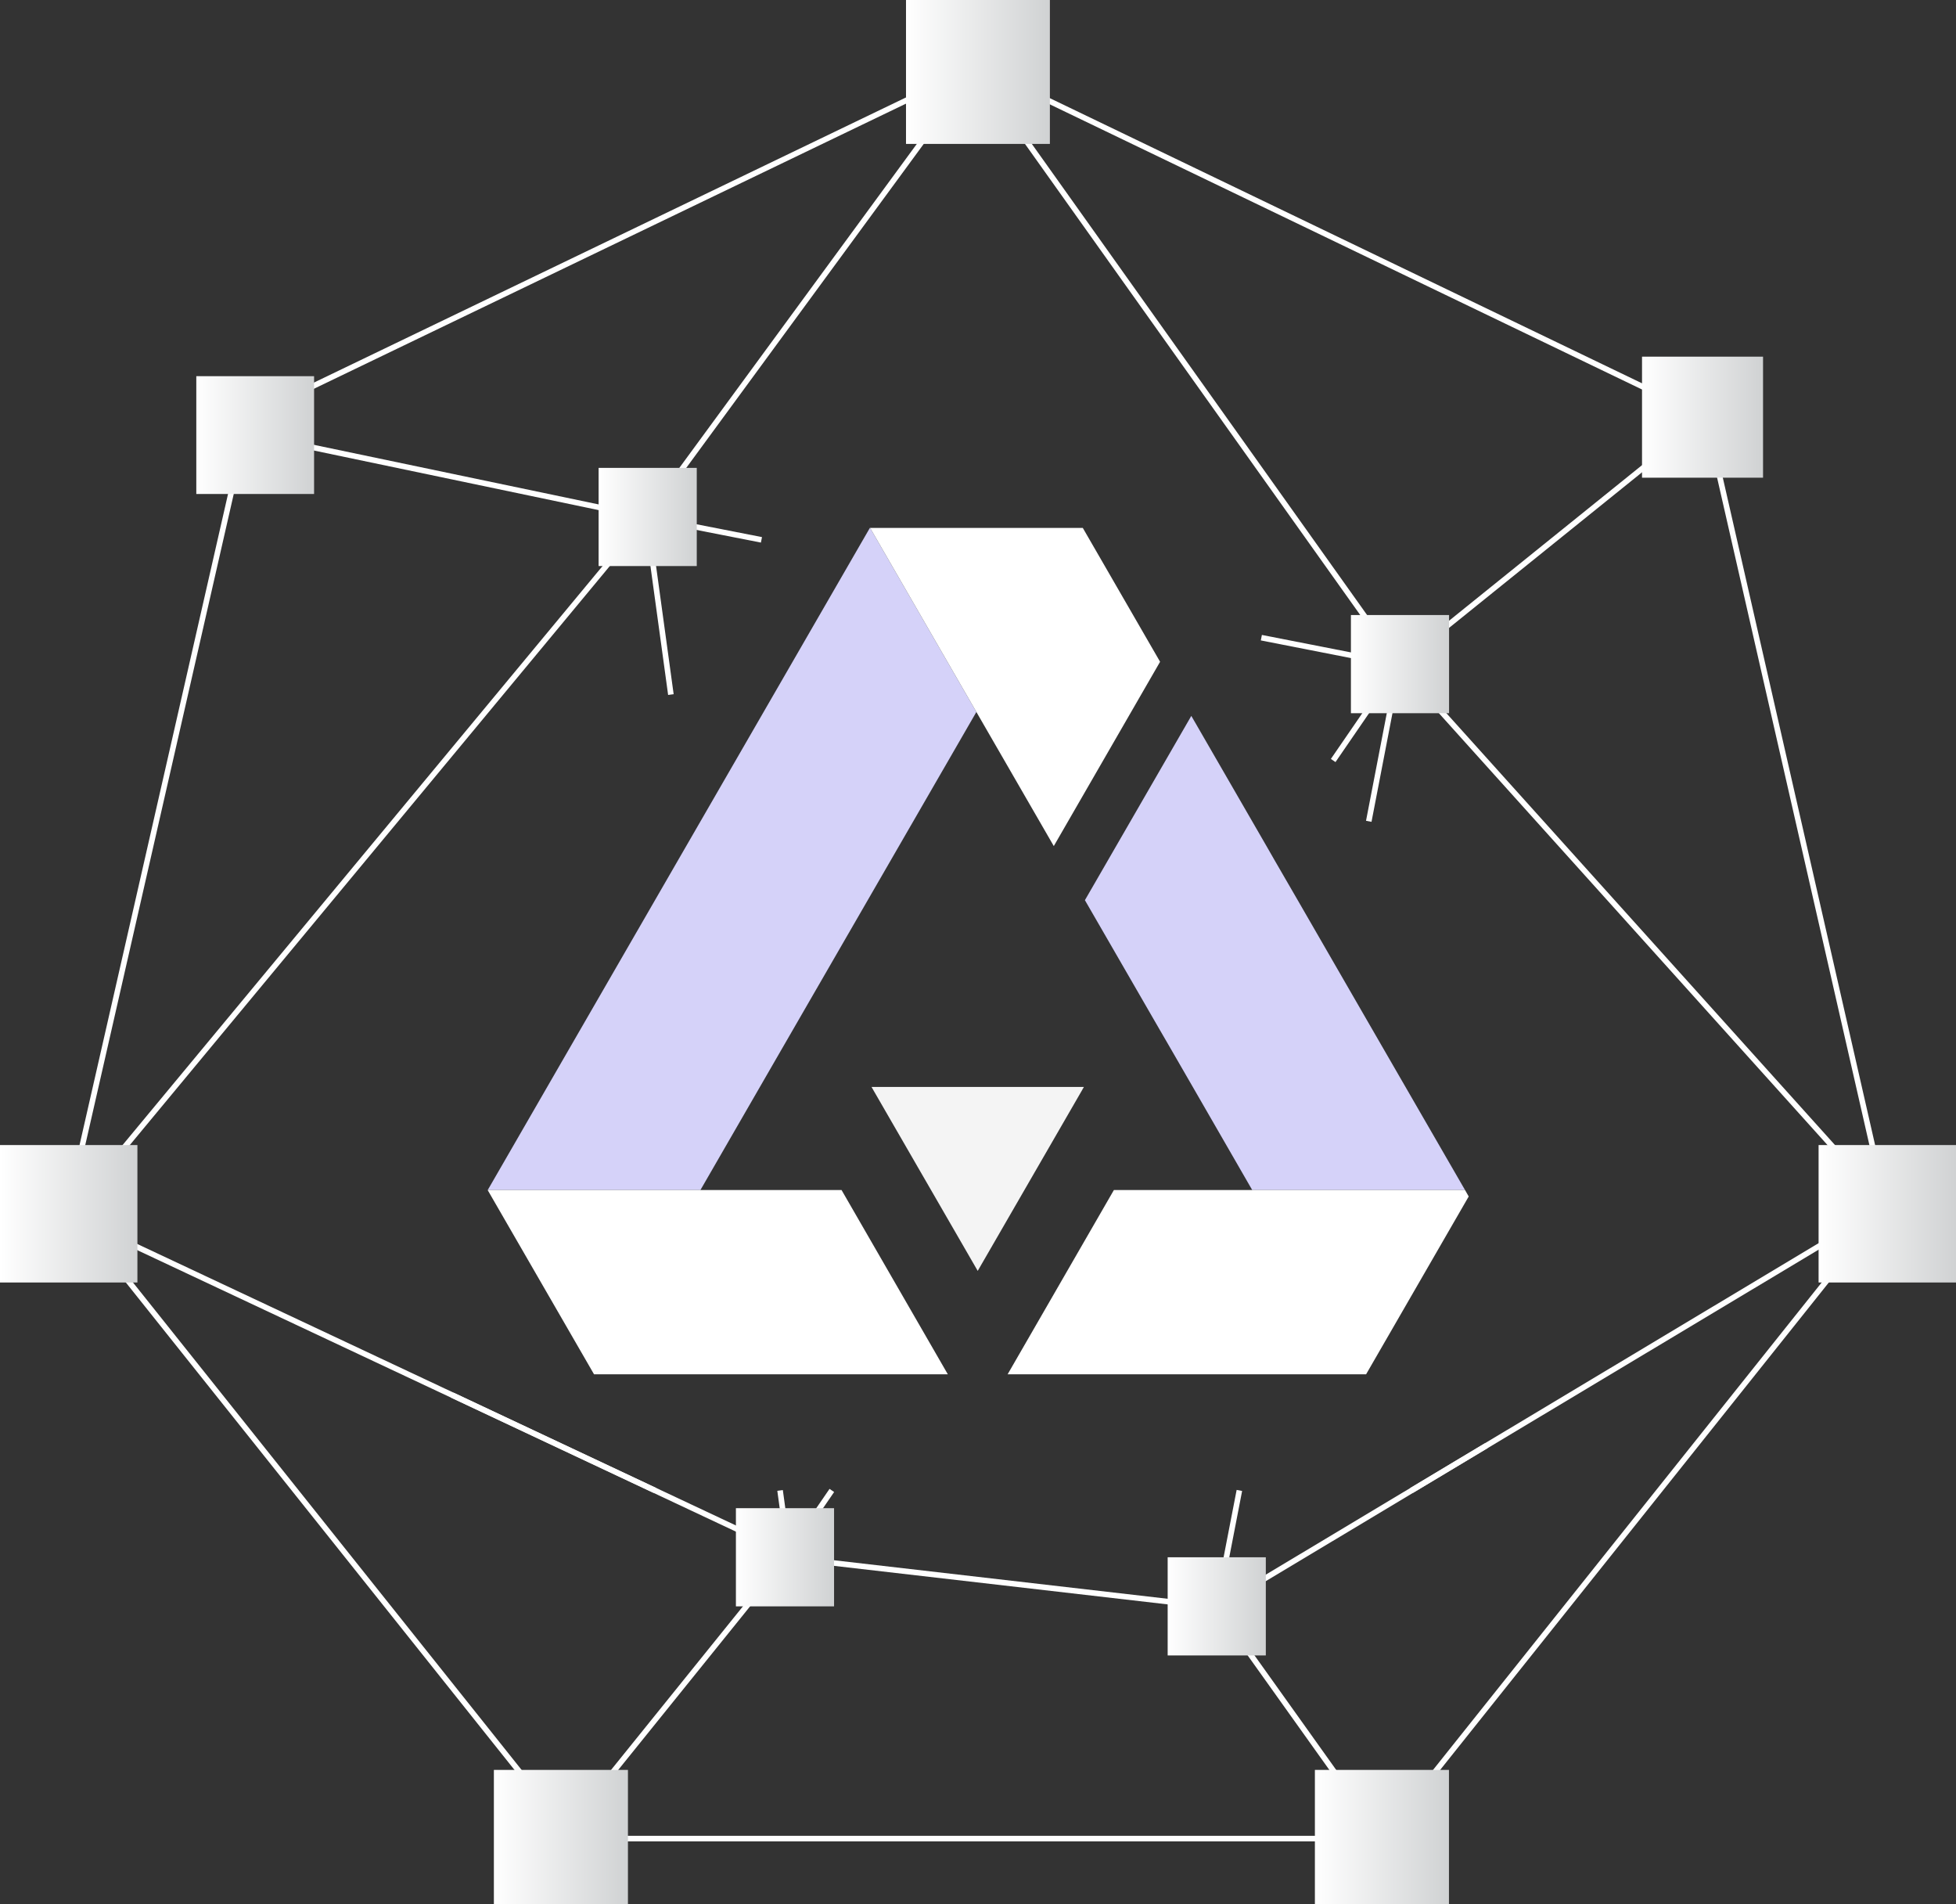 <?xml version="1.0" encoding="UTF-8"?>
<svg id="Layer_2" data-name="Layer 2" xmlns="http://www.w3.org/2000/svg" xmlns:xlink="http://www.w3.org/1999/xlink" viewBox="0 0 175.37 170.68">
  <rect x="0" y="0" width="175.37" height="170.68" fill="#333333" stroke="none"/>
  <defs>
    <style>
      .cls-1 {
        fill: url(#linear-gradient);
      }

      .cls-1, .cls-2, .cls-3, .cls-4, .cls-5, .cls-6, .cls-7, .cls-8, .cls-9, .cls-10, .cls-11, .cls-12, .cls-13, .cls-14 {
        stroke-width: 0px;
      }

      .cls-2 {
        fill: url(#linear-gradient-6);
      }

      .cls-3 {
        fill: url(#linear-gradient-11);
      }

      .cls-4 {
        fill: url(#linear-gradient-5);
      }

      .cls-5 {
        fill: #fff;
      }

      .cls-15 {
        fill: none;
        stroke: #fff;
        stroke-miterlimit: 10;
        stroke-width: .5px;
      }

      .cls-6 {
        fill: url(#linear-gradient-2);
      }

      .cls-7 {
        fill: url(#linear-gradient-7);
      }

      .cls-8 {
        fill: #d5d2f9;
      }

      .cls-9 {
        fill: url(#linear-gradient-3);
      }

      .cls-10 {
        fill: url(#linear-gradient-9);
      }

      .cls-11 {
        fill: #f4f4f4;
      }

      .cls-12 {
        fill: url(#linear-gradient-8);
      }

      .cls-13 {
        fill: url(#linear-gradient-10);
      }

      .cls-14 {
        fill: url(#linear-gradient-4);
      }
    </style>
    <linearGradient id="linear-gradient" x1="81.23" y1="6.45" x2="94.14" y2="6.45" gradientUnits="userSpaceOnUse">
      <stop offset="0" stop-color="#fff"/>
      <stop offset="1" stop-color="#d0d2d3"/>
    </linearGradient>
    <linearGradient id="linear-gradient-2" x1="53.67" y1="46.33" x2="62.46" y2="46.33" xlink:href="#linear-gradient"/>
    <linearGradient id="linear-gradient-3" x1="65.98" y1="139.59" x2="74.78" y2="139.59" xlink:href="#linear-gradient"/>
    <linearGradient id="linear-gradient-4" x1="104.69" y1="143.99" x2="113.49" y2="143.99" xlink:href="#linear-gradient"/>
    <linearGradient id="linear-gradient-5" x1="121.12" y1="59.53" x2="129.91" y2="59.53" xlink:href="#linear-gradient"/>
    <linearGradient id="linear-gradient-6" x1="17.6" y1="39" x2="28.15" y2="39" xlink:href="#linear-gradient"/>
    <linearGradient id="linear-gradient-7" x1="163.05" y1="108.8" x2="175.37" y2="108.8" xlink:href="#linear-gradient"/>
    <linearGradient id="linear-gradient-8" x1="147.22" y1="37.39" x2="158.07" y2="37.39" xlink:href="#linear-gradient"/>
    <linearGradient id="linear-gradient-9" x1="0" y1="108.8" x2="12.32" y2="108.8" xlink:href="#linear-gradient"/>
    <linearGradient id="linear-gradient-10" x1="44.28" y1="164.66" x2="56.31" y2="164.66" xlink:href="#linear-gradient"/>
    <linearGradient id="linear-gradient-11" x1="117.89" y1="164.66" x2="129.91" y2="164.66" xlink:href="#linear-gradient"/>
  </defs>
  <g id="Layer_1-2" data-name="Layer 1">
    <g>
      <g>
        <path class="cls-15" d="m152.96,37.4L87.61,5.94,22.27,37.4,6.14,108.11c.18.22.8,1,.99,1.24,0,0,43.63,54.71,43.63,54.71l.6.75h72.53l45.22-56.7-16.14-70.71Zm-94.24,96.2l-18.18-8.55m92.71,4.54l-6.69,4.01"/>
        <line class="cls-15" x1="22.94" y1="39.04" x2="57.97" y2="46.37"/>
        <line class="cls-15" x1="6.14" y1="108.88" x2="57.97" y2="46.37"/>
        <line class="cls-15" x1="87.62" y1="5.93" x2="57.97" y2="46.37"/>
        <line class="cls-15" x1="125.43" y1="59.58" x2="87.55" y2="6.36"/>
        <line class="cls-15" x1="152.96" y1="37.39" x2="125.43" y2="59.58"/>
        <line class="cls-15" x1="169.1" y1="108.1" x2="125.43" y2="59.58"/>
        <path class="cls-15" d="m169.1,108.1c-18.48,11.08-41.55,24.91-60,35.97"/>
        <line class="cls-15" x1="123.88" y1="164.8" x2="109.09" y2="144.07"/>
        <line class="cls-15" x1="50.15" y1="164.8" x2="70.46" y2="139.61"/>
        <line class="cls-15" x1="109.09" y1="144.07" x2="70.46" y2="139.61"/>
        <line class="cls-15" x1="125.43" y1="59.58" x2="113.09" y2="57.16"/>
        <line class="cls-15" x1="68.27" y1="48.39" x2="57.97" y2="46.37"/>
        <line class="cls-15" x1="125.43" y1="59.58" x2="119.53" y2="68.17"/>
        <polyline class="cls-15" points="74.58 133.6 70.71 139.24 70.46 139.61"/>
        <path class="cls-15" d="m71.5,139.61c-20.4-9.59-44.93-21.13-65.37-30.73"/>
        <line class="cls-15" x1="70.71" y1="139.24" x2="69.94" y2="133.6"/>
        <line class="cls-15" x1="60.15" y1="62.26" x2="57.97" y2="46.37"/>
        <line class="cls-15" x1="125.43" y1="59.58" x2="122.72" y2="73.62"/>
        <line class="cls-15" x1="111.12" y1="133.6" x2="109.09" y2="144.07"/>
      </g>
      <g>
        <rect class="cls-1" x="81.23" width="12.9" height="12.9"/>
        <rect class="cls-6" x="53.67" y="41.94" width="8.8" height="8.8"/>
        <rect class="cls-9" x="65.98" y="135.19" width="8.8" height="8.8"/>
        <rect class="cls-14" x="104.69" y="139.59" width="8.8" height="8.8"/>
        <rect class="cls-4" x="121.12" y="55.13" width="8.8" height="8.8"/>
        <rect class="cls-2" x="17.6" y="33.72" width="10.56" height="10.56"/>
        <rect class="cls-7" x="163.05" y="102.64" width="12.32" height="12.32"/>
        <rect class="cls-12" x="147.22" y="31.97" width="10.85" height="10.85"/>
        <rect class="cls-10" y="102.64" width="12.32" height="12.32"/>
        <rect class="cls-13" x="44.28" y="158.65" width="12.02" height="12.02"/>
        <rect class="cls-3" x="117.89" y="158.65" width="12.02" height="12.02"/>
      </g>
      <polygon class="cls-8" points="87.54 63.82 70.47 93.38 70.47 93.38 62.8 106.67 43.73 106.67 51.4 93.38 60.93 76.87 60.93 76.87 77.99 47.32 78.01 47.32 87.54 63.82"/>
      <polygon class="cls-11" points="97.18 97.43 96.97 97.8 87.66 113.92 78.35 97.8 78.14 97.43 97.18 97.43"/>
      <polygon class="cls-5" points="84.98 123.19 53.26 123.19 43.72 106.67 43.73 106.67 75.45 106.67 84.98 123.19"/>
      <polygon class="cls-5" points="104.01 59.32 94.48 75.84 87.54 63.82 78.01 47.32 97.08 47.32 104.01 59.32"/>
      <polygon class="cls-8" points="131.35 106.67 112.27 106.67 106.81 97.2 104.73 93.6 104.73 93.6 104.01 92.36 97.27 80.69 106.81 64.17 113.55 75.84 114.26 77.08 114.26 77.08 116.35 80.69 123.8 93.6 131.35 106.67"/>
      <polygon class="cls-5" points="131.68 107.25 122.48 123.19 90.34 123.19 99.87 106.67 131.35 106.67 131.68 107.25"/>
    </g>
  </g>
</svg>